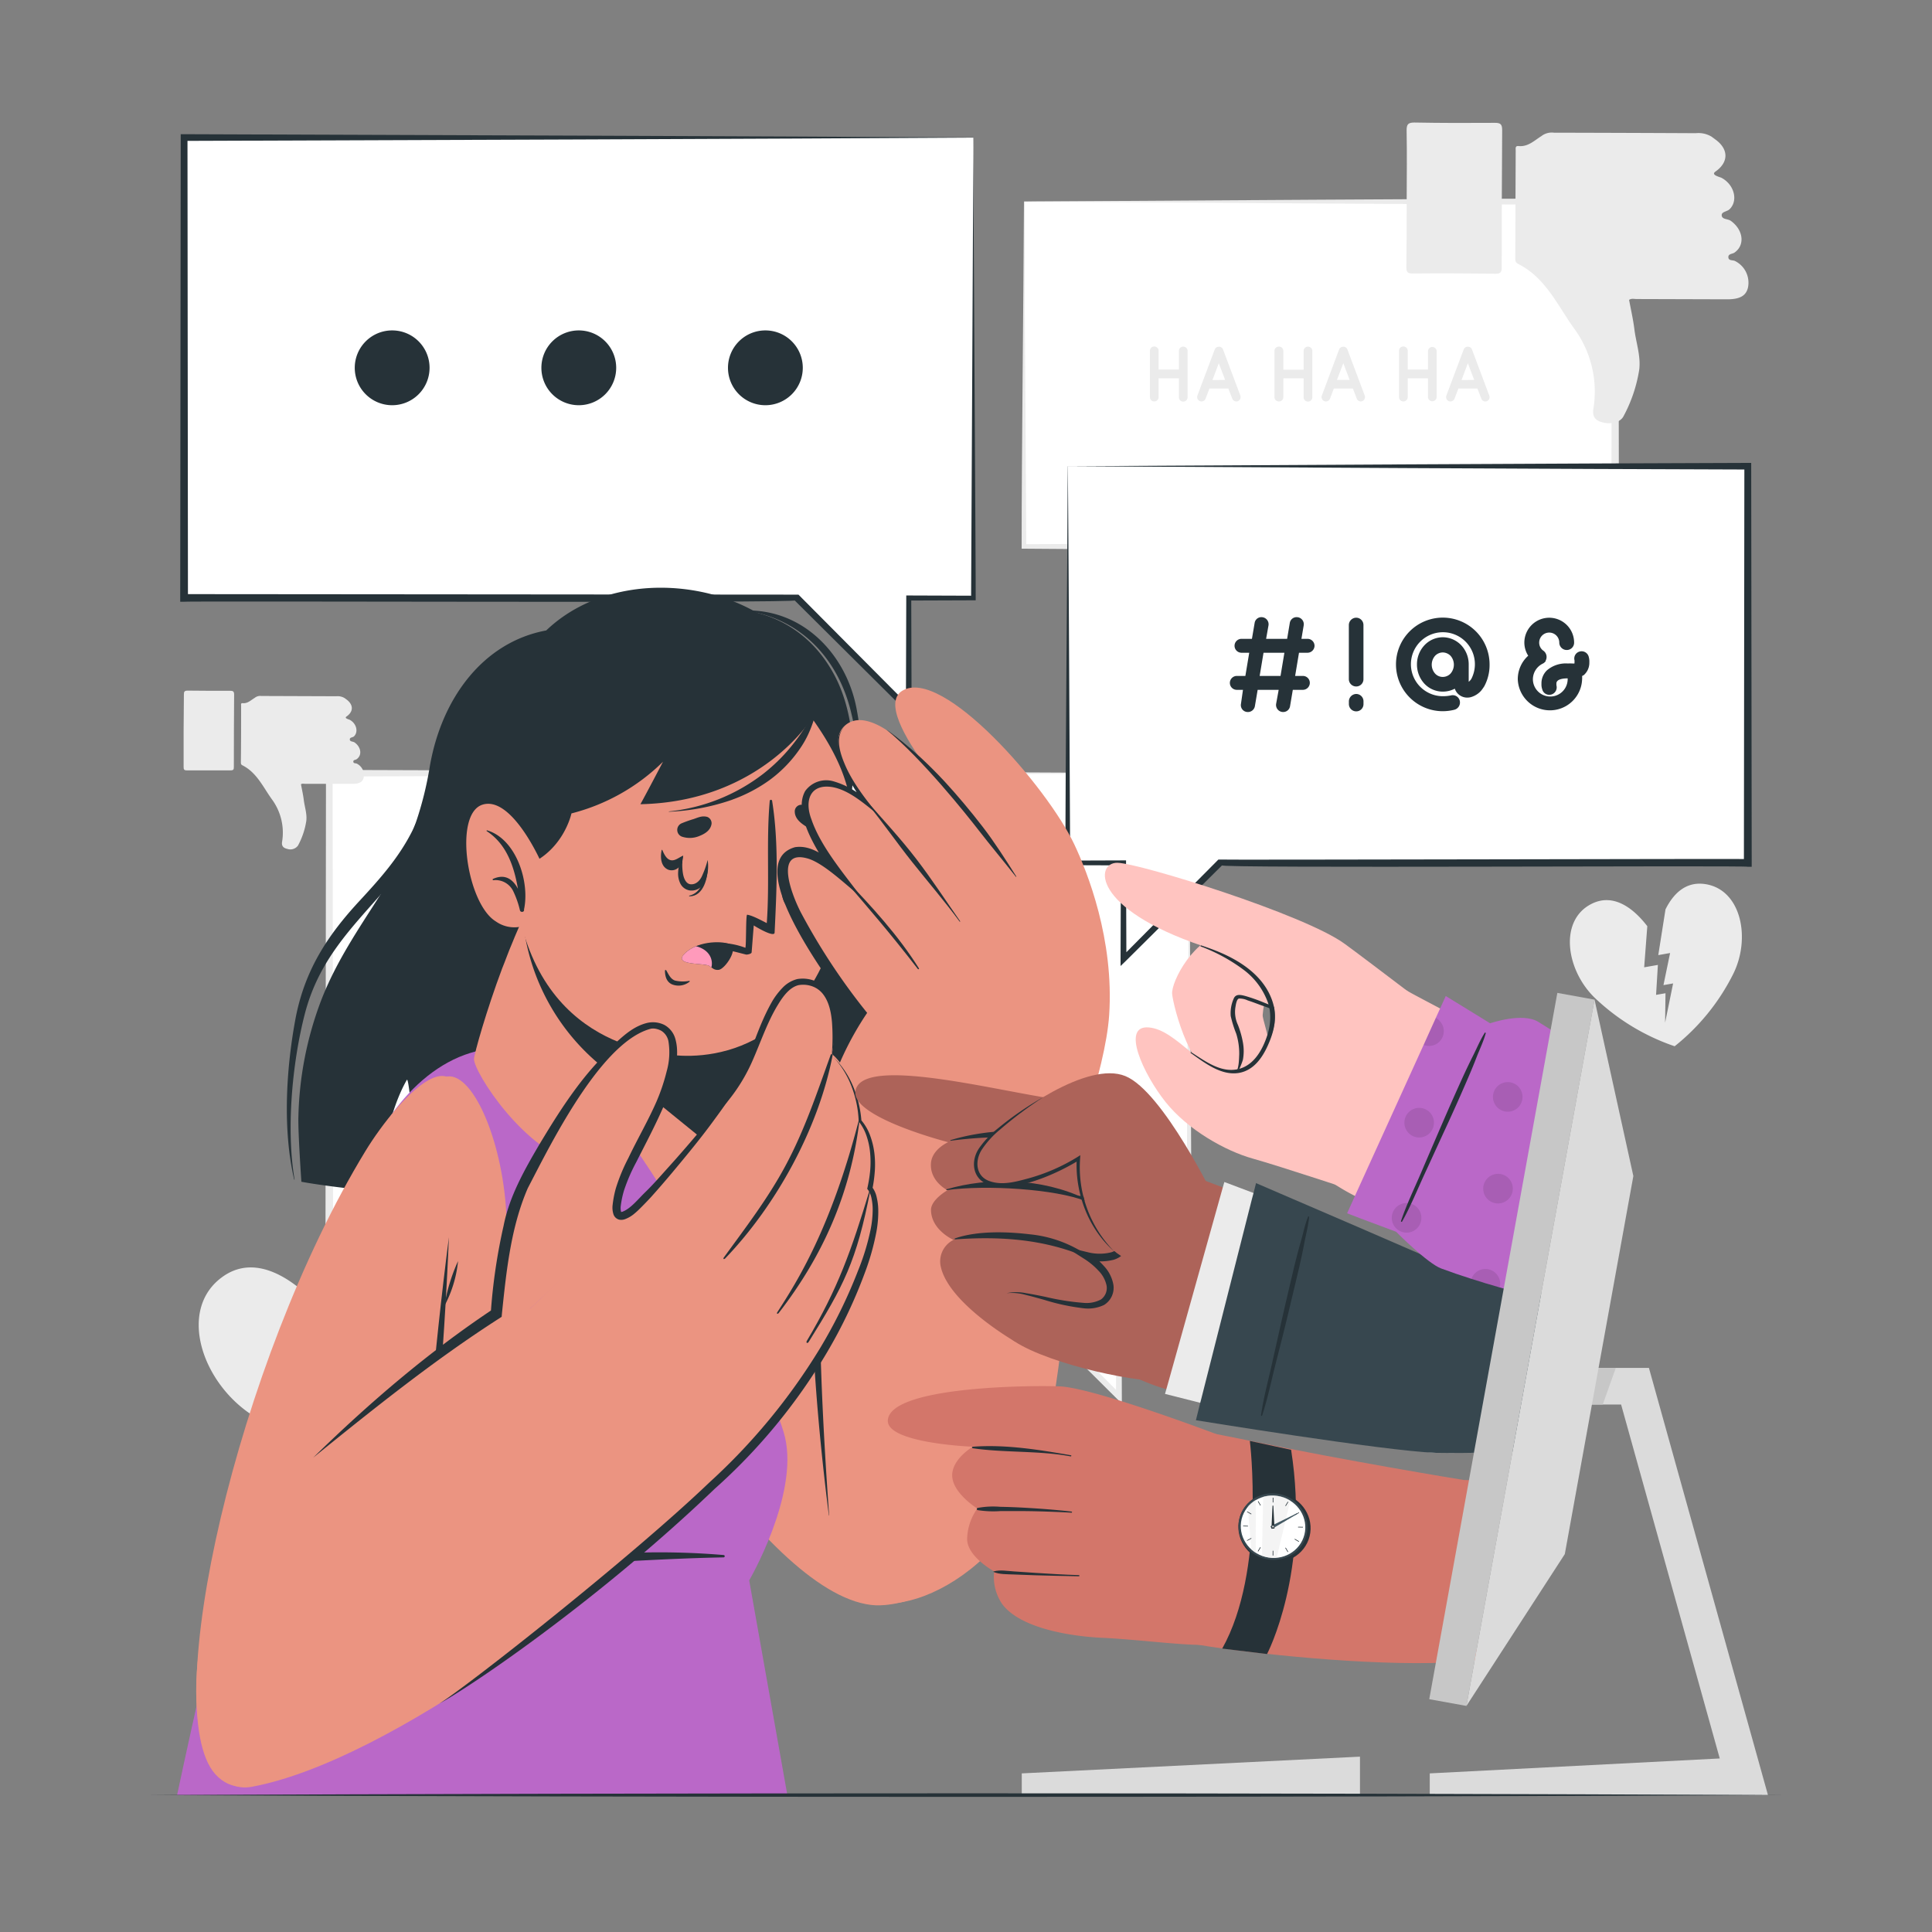 <svg xmlns="http://www.w3.org/2000/svg" viewBox="0 0 500 500"><rect x="0" y="0" width="500" height="500" fill="#808080" stroke="none"/><g id="freepik--background-complete--inject-514"><polygon points="307.81 200.1 307.81 329.96 289.58 329.96 289.58 361.46 258.09 329.96 85.23 329.96 85.23 200.1 307.81 200.1" style="fill:#fff"></polygon><path d="M307.81,200.1c-.13.73.69,129.82.6,130.45h-.6l-18.23.05.65-.65.1,31.5v1.79L289.06,362l-31.58-31.42c3.24.77-173,.1-172.25.38h-1v-1l.13-129.86v-.85h.85c55.49.19,167.11.53,222.58.85Zm0,0c-55.47.34-167.13.68-222.58.86l.85-.86L86.21,330l-1-1,173.21.12.25.25,31.42,31.58-1.27.53.09-31.5v-.66h.65l18.23.05c-1.59,3.67.49-130,0-129.26Z" style="fill:#ebebeb"></path><path d="M154.44,265a10.55,10.55,0,1,1-10.54-10.54A10.54,10.54,0,0,1,154.44,265Z" style="fill:#ebebeb"></path><path d="M207.07,265a10.55,10.55,0,1,1-10.55-10.54A10.55,10.55,0,0,1,207.07,265Z" style="fill:#ebebeb"></path><path d="M259.7,265a10.55,10.55,0,1,1-10.55-10.54A10.55,10.55,0,0,1,259.7,265Z" style="fill:#ebebeb"></path><polygon points="265.04 52.16 265.04 141.44 277.57 141.44 277.57 163.09 299.23 141.44 418.06 141.44 418.06 52.16 265.04 52.16" style="fill:#fff"></polygon><path d="M265,52.16c.23,25.33.45,64.25.6,89.28l-.6-.6,12.53-.06h.65v.66l.09,21.65-1.27-.53,21.58-21.73.25-.25c.28.13,118.87-.21,119.19-.12l-1,1,.13-89.28.85.85c-38.14-.11-114.88-.58-153-.85Zm0,0c38.13-.26,114.9-.73,153-.85h.86v.86l.12,89.28v1h-1c.09-.37-121,.43-118.23-.37L278.1,163.62l-1.28,1.26v-1.79l.09-21.65.65.65L265,142h-.6v-.59c0-25,.49-64,.6-89.28Z" style="fill:#ebebeb"></path><path d="M297.6,102.78v-12a1.1,1.1,0,0,1,1.11-1.11,1.11,1.11,0,0,1,1.14,1.11v4.86h5.25V90.82a1.09,1.09,0,0,1,1.11-1.11,1.11,1.11,0,0,1,1.14,1.11v12a1.12,1.12,0,0,1-1.14,1.11,1.1,1.1,0,0,1-1.11-1.11V97.91h-5.25v4.87a1.12,1.12,0,0,1-1.14,1.11A1.1,1.1,0,0,1,297.6,102.78Z" style="fill:#ebebeb"></path><path d="M317.89,100.55H313l-1,2.63a1.13,1.13,0,0,1-1.05.71,1.27,1.27,0,0,1-.39-.06,1.16,1.16,0,0,1-.67-1.46l4.48-11.93a1.14,1.14,0,0,1,1.08-.71,1.11,1.11,0,0,1,1.07.71L321,102.37a1.15,1.15,0,0,1-.67,1.46,1.14,1.14,0,0,1-1.42-.65Zm-.83-2.23L315.42,94l-1.64,4.36Z" style="fill:#ebebeb"></path><path d="M329.83,102.78v-12A1.1,1.1,0,0,1,331,89.71a1.11,1.11,0,0,1,1.13,1.11v4.86h5.25V90.82a1.1,1.1,0,0,1,1.11-1.11,1.11,1.11,0,0,1,1.14,1.11v12a1.12,1.12,0,0,1-1.14,1.11,1.1,1.1,0,0,1-1.11-1.11V97.91h-5.25v4.87a1.12,1.12,0,0,1-1.13,1.11A1.1,1.1,0,0,1,329.83,102.78Z" style="fill:#ebebeb"></path><path d="M350.12,100.55H345.2l-1,2.63a1.14,1.14,0,0,1-1.06.71,1.16,1.16,0,0,1-.38-.06,1.14,1.14,0,0,1-.67-1.46l4.47-11.93a1.14,1.14,0,0,1,1.08-.71,1.1,1.1,0,0,1,1.07.71l4.48,11.93a1.15,1.15,0,0,1-.67,1.46,1.08,1.08,0,0,1-.38.06,1.1,1.1,0,0,1-1-.71Zm-.83-2.23L347.65,94,346,98.32Z" style="fill:#ebebeb"></path><path d="M362.07,102.78v-12a1.09,1.09,0,0,1,1.11-1.11,1.11,1.11,0,0,1,1.14,1.11v4.86h5.24V90.82a1.13,1.13,0,0,1,2.25,0v12a1.13,1.13,0,0,1-2.25,0V97.91h-5.24v4.87a1.12,1.12,0,0,1-1.14,1.11A1.1,1.1,0,0,1,362.07,102.78Z" style="fill:#ebebeb"></path><path d="M382.36,100.55h-4.93l-1,2.63a1.13,1.13,0,0,1-1.05.71,1.18,1.18,0,0,1-.39-.06,1.15,1.15,0,0,1-.67-1.46l4.48-11.93a1.13,1.13,0,0,1,1.07-.71,1.11,1.11,0,0,1,1.08.71l4.47,11.93a1.1,1.1,0,0,1-1.05,1.52,1.08,1.08,0,0,1-1-.71Zm-.84-2.23L379.88,94l-1.64,4.36Z" style="fill:#ebebeb"></path><g id="freepik--xsrjP0--inject-514"><path d="M65.9,180.62c-1,.6-1.81,1.48-3.11,1.36-.5-.06-.39.36-.39.63,0,4.87,0,9.74-.06,14.61,0,.36,0,.65.4.84,3.72,1.89,5.32,5.59,7.59,8.75A14.56,14.56,0,0,1,73,217.88c-.16,1.09.35,1.59,1.34,1.81a2.44,2.44,0,0,0,2.78-.86,19.65,19.65,0,0,0,2.15-6.38c.22-1.85-.44-3.65-.66-5.48-.17-1.34-.47-2.66-.72-4,.32-.24.7-.12,1.05-.12l12.35,0c1.74,0,2.59-.49,2.83-1.64a3.3,3.3,0,0,0-1.78-3.58c-.31-.15-.86,0-.9-.5s.54-.44.82-.63c1.5-1,1.23-3.13-.49-4.35-.42-.3-1.22-.16-1.24-.77s.75-.48,1.09-.82c1.2-1.18.61-3.41-1.18-4.31a5.13,5.13,0,0,1-.72-.28c-.21-.14-.41-.29,0-.57,1.79-1.27,1.76-3,0-4.34l-.53-.39a3.52,3.52,0,0,0-2.17-.48l-19.36-.07A2.31,2.31,0,0,0,65.9,180.62Z" style="fill:#ebebeb;fill-rule:evenodd"></path><path d="M47.52,189.15c0,3.09,0,6.19,0,9.29,0,.63.05.94.83.93q5.65,0,11.32,0c.74,0,.86-.24.85-.9q0-9.34.07-18.69c0-.79-.21-1-1-1-3.66,0-7.33,0-11-.05-.91,0-1,.3-1,1.1C47.57,183,47.53,186.05,47.52,189.15Z" style="fill:#ebebeb;fill-rule:evenodd"></path></g><g id="freepik--xsrjp0--inject-514"><path d="M398.9,35.23c-1.83,1.14-3.44,2.81-5.89,2.57-.95-.1-.74.68-.75,1.19q-.06,13.88-.11,27.72c0,.67,0,1.22.77,1.6C400,71.89,403,78.9,407.3,84.9a27.59,27.59,0,0,1,5.05,21c-.3,2.08.66,3,2.54,3.45,2.25.52,4.5-.1,5.28-1.64a37.62,37.62,0,0,0,4.07-12.1c.41-3.5-.83-6.91-1.26-10.38-.31-2.54-.89-5-1.37-7.62.62-.45,1.34-.21,2-.22l23.41.07c3.29,0,4.9-.93,5.37-3.11A6.27,6.27,0,0,0,449,67.54c-.58-.29-1.64,0-1.7-.94s1-.84,1.55-1.21c2.84-1.93,2.33-5.93-.94-8.25-.78-.55-2.31-.3-2.34-1.46,0-.92,1.41-.9,2.06-1.55,2.29-2.24,1.17-6.46-2.23-8.17a9.73,9.73,0,0,1-1.37-.53c-.39-.26-.77-.55,0-1.08,3.39-2.41,3.33-5.77-.06-8.23l-1-.74a6.59,6.59,0,0,0-4.11-.91q-18.34-.09-36.71-.13A4.37,4.37,0,0,0,398.9,35.23Z" style="fill:#ebebeb;fill-rule:evenodd"></path><path d="M364.05,51.4c0,5.87,0,11.75-.08,17.61,0,1.2.11,1.78,1.57,1.77q10.74-.09,21.48.07c1.4,0,1.62-.47,1.62-1.71q0-17.73.12-35.44c0-1.5-.39-1.93-1.9-1.91-6.95.05-13.89.05-20.83-.08-1.73,0-2,.57-2,2.08C364.14,39.66,364.07,45.53,364.05,51.4Z" style="fill:#ebebeb;fill-rule:evenodd"></path></g><path d="M448.45,252.27a55.83,55.83,0,0,1-15.05,18.5A56.11,56.11,0,0,1,413,258.5c-7.69-7.17-9.66-20.17-1.21-24.53,6.24-3.23,11.63,1.94,14.53,5.73l-.81,10.64,3.55-.62-.47,7.75,2.44-.42-.1,7.61L433,254.51l-2.5.44,1.72-8.31-3.06.54,1.87-11.84c1.87-3.75,5-7.28,10.18-6.55C450.65,230.12,453.24,242.91,448.45,252.27Z" style="fill:#ebebeb"></path><path d="M115.12,348.55A82.55,82.55,0,0,1,97.56,379,82.72,82.72,0,0,1,64.92,366c-12.88-8.63-18.8-27.09-7.52-35.42,8.31-6.17,17.38.09,22.49,4.93l1.32,15.68,5-1.74,1.14,11.4,3.46-1.2,1.64,11.11.72-15.27-3.54,1.23.55-12.5-4.33,1.5L85.81,328c1.84-5.89,5.63-11.77,13.29-11.91C113.12,315.8,119.89,333.81,115.12,348.55Z" style="fill:#ebebeb"></path></g><g id="freepik--speech-bubbles--inject-514"><polygon points="251.91 35.61 251.91 154.76 235.18 154.76 235.18 183.67 206.28 154.76 47.66 154.76 47.66 35.61 251.91 35.61" style="fill:#fff"></polygon><path d="M251.91,35.61c-.12.7.68,119.14.6,119.75h-.61l-16.72.06.65-.66.09,28.91v1.79l-1.28-1.27-29-28.82c3.24.76-158.73.1-158,.37h-1v-1l.13-119.15v-.86h.85c50.93.18,153.35.53,204.25.85Zm0,0c-50.9.33-153.37.68-204.25.85l.86-.85.12,119.15-1-1,159,.13.25.25,28.83,29-1.27.53.09-28.91v-.65h.65l16.72.06-.59.59.6-119.15Z" style="fill:#263238"></path><path d="M111.17,95.19a9.68,9.68,0,1,1-9.67-9.68A9.67,9.67,0,0,1,111.17,95.19Z" style="fill:#263238"></path><path d="M159.47,95.19a9.68,9.68,0,1,1-9.68-9.68A9.68,9.68,0,0,1,159.47,95.19Z" style="fill:#263238"></path><path d="M207.76,95.19a9.68,9.68,0,1,1-9.68-9.68A9.68,9.68,0,0,1,207.76,95.19Z" style="fill:#263238"></path><polygon points="276.36 120.66 276.36 223.32 290.77 223.32 290.77 248.22 315.68 223.32 452.34 223.32 452.34 120.66 276.36 120.66" style="fill:#fff"></polygon><path d="M276.36,120.66c.25,29.13.44,73.88.6,102.66l-.6-.6,14.41-.05h.65v.65l.09,24.9-1.26-.52,24.82-25,.25-.25c.28.13,136.69-.23,137-.13l-1,1,.12-102.66.86.85c-43.87-.11-132.12-.59-176-.85Zm0,0c43.85-.26,132.13-.74,176-.86h.85v.86l.13,102.66v1h-1c0-.39-138.75.44-136.06-.38l-25,24.83L290,250v-1.79l.09-24.9.65.65-14.41-.05h-.6v-.59c0-28.72.5-73.63.6-102.66Z" style="fill:#263238"></path><path d="M321.68,178.53h-1.59a1.79,1.79,0,0,1-1.8-1.8,1.81,1.81,0,0,1,1.8-1.8h2.21l1-6h-2a1.8,1.8,0,0,1,0-3.6H324l.7-4.12a1.76,1.76,0,0,1,1.8-1.49,1.84,1.84,0,0,1,1.79,2.11l-.62,3.5h5.44l.69-4.12a1.77,1.77,0,0,1,1.83-1.49,1.83,1.83,0,0,1,1.77,2.11l-.59,3.5h1.59a1.81,1.81,0,0,1,1.8,1.8,1.83,1.83,0,0,1-1.8,1.8h-2.22l-1,6h2a1.79,1.79,0,0,1,1.8,1.8,1.81,1.81,0,0,1-1.8,1.8h-2.6l-.72,4.25a1.79,1.79,0,0,1-1.8,1.49,1.83,1.83,0,0,1-1.8-2.11l.66-3.63h-5.44l-.72,4.25a1.83,1.83,0,0,1-1.84,1.49,1.78,1.78,0,0,1-1.76-2.11Zm9.72-3.6,1-6H327l-1,6Z" style="fill:#263238"></path><path d="M349.08,175.76v-14a1.92,1.92,0,0,1,1.91-1.9,1.89,1.89,0,0,1,1.87,1.9v14a1.87,1.87,0,0,1-1.87,1.9A1.9,1.9,0,0,1,349.08,175.76ZM351,184.1a1.9,1.9,0,0,1-1.91-1.91v-.69a1.93,1.93,0,0,1,1.91-1.9,1.89,1.89,0,0,1,1.87,1.9v.69A1.87,1.87,0,0,1,351,184.1Z" style="fill:#263238"></path><path d="M385.5,172a11.62,11.62,0,0,1-1.35,5.57v0a11.31,11.31,0,0,1-.86,1.21,5.64,5.64,0,0,1-2.7,1.66,4,4,0,0,1-.9.1,3.39,3.39,0,0,1-3.19-2.31,6.71,6.71,0,0,1-3.11.76,6.52,6.52,0,0,1-4.78-2.08,7.3,7.3,0,0,1-1.9-5,7.19,7.19,0,0,1,1.9-4.88,6.55,6.55,0,0,1,4.78-2.11,6.62,6.62,0,0,1,4.81,2.11,7.19,7.19,0,0,1,1.9,4.88v4.54c.07-.07.14-.11.24-.21a3.11,3.11,0,0,0,.45-.56,8.28,8.28,0,1,0-7.4,4.5,10.71,10.71,0,0,0,2.08-.2,1.87,1.87,0,0,1,2.31,1.35,1.94,1.94,0,0,1-1.38,2.35,12.47,12.47,0,0,1-3,.38A12.11,12.11,0,1,1,385.5,172Zm-9.24,0a3.48,3.48,0,0,0-.86-2.28,2.92,2.92,0,0,0-2-.87,2.79,2.79,0,0,0-2,.87,3.48,3.48,0,0,0,0,4.6,2.67,2.67,0,0,0,2,.87,2.79,2.79,0,0,0,2-.87A3.51,3.51,0,0,0,376.26,172Z" style="fill:#263238"></path><path d="M411.32,171.43a4.2,4.2,0,0,1-1.49,3.33,1.67,1.67,0,0,0-.38.2,5.84,5.84,0,0,1,0,.83,8.33,8.33,0,0,1-16.65,0,8.16,8.16,0,0,1,2.7-6.09,6.36,6.36,0,0,1-1-3.39,6.44,6.44,0,0,1,12.88,0,1.89,1.89,0,0,1-1.91,1.91,1.93,1.93,0,0,1-1.93-1.91,2.6,2.6,0,0,0-5.2,0,2.53,2.53,0,0,0,1.11,2.11A2,2,0,0,1,400,171h0s0,.07,0,.14a3.4,3.4,0,0,1-.38.38.15.15,0,0,1-.1.07.23.23,0,0,1-.11.07,1.51,1.51,0,0,1-.17.1,4.54,4.54,0,0,0-2.53,4,4.49,4.49,0,0,0,9,0v-.2c-1.8,0-2.46.45-2.63.65a.91.91,0,0,0-.28.77,3.47,3.47,0,0,0,0,.38,1.93,1.93,0,0,1-1.31,2.38,2.11,2.11,0,0,1-.52.07,1.85,1.85,0,0,1-1.83-1.38,3.84,3.84,0,0,1-.21-1.45,4.64,4.64,0,0,1,1.42-3.5,7.49,7.49,0,0,1,5.4-1.77,10.86,10.86,0,0,1,1.14,0H407a1.26,1.26,0,0,0,.38,0c.07,0,.07,0,.1-.06v-.25a3.84,3.84,0,0,0,0-.51,1.86,1.86,0,0,1,1.41-2.29,1.9,1.9,0,0,1,2.29,1.45A4.47,4.47,0,0,1,411.32,171.43Z" style="fill:#263238"></path></g><g id="freepik--Character--inject-514"><path d="M239.42,317.09a1.52,1.52,0,0,1-1.33,1.52c-1.71-.05-3.75-.15-6.05-.25-4-15.62-8.64-28.2-7.55-23.37a83.37,83.37,0,0,1,1.62,23.09c-2.66-.14-8.83-.51-11.91-.7-2.18-27-6.32-47.23-6.52-41.14-.79,24.56-2.87,32.25-5.24,40.45-28.74-1.78-66.39-4.56-93.57-7.2-1.76-15-3-31.09-3.59-30-4.48,7.84-6.61,19.7-7.56,28.92-8.65-.91-15.54-1.8-19.72-2.57,0,0-.87-12.51-.78-16.59a90,90,0,0,1,5.93-30.44c3.83-9.92,9.65-18.41,15.23-27.15a.78.78,0,0,1,.14-.19s0,0,0-.08a89.16,89.16,0,0,0,9-18.25.64.64,0,0,0,.06-.14,89,89,0,0,0,3.61-14.39c3-17.91,13.91-32.45,30.17-35.45,21.34-20.37,62.81-10.68,69.67,13.47.66,2.35,1.26,5,1.82,7.94v.09C215,195.4,216.47,209.24,218,220a.05.05,0,0,0,0,.06s0,.07,0,.12v0c.78,5.12.18,9.39,1,12.38C224.88,252.25,241.12,264.88,239.42,317.09Z" style="fill:#263238"></path><path d="M134.06,167.33c-10.93,4.65-18.09,12.41-20.94,25.4-1.66,7.58-2.84,15-6.27,22-3.54,7.17-8.61,12.8-13.8,18.41-8.26,8.92-14.29,18-16.64,30.84-2.39,13-3.26,28.55-.28,41.26,0,.08.11.06.1,0-2.18-12.79-.65-30,2.64-42.78,3.61-14,12-22.18,20.74-32.18a61.06,61.06,0,0,0,14.09-27.9c1.39-6.43,1.93-13.21,5-19.07,3.61-7,9.86-11,16-14.49C135.51,168.27,134.89,167,134.06,167.33Z" style="fill:#263238"></path><path d="M234.6,254.71c-6.36-11.05-11.81-20.52-14.9-33.7-2.82-12-3.91-24.47-6.8-36.47a.14.14,0,1,0-.28.06c4.21,21.2,2.09,41.93,12.82,60.57,5.84,10.12,11.73,19.56,15.1,31.29,3.54,12.34,4.39,24.86,3.47,37.88,0,.46.51.49.59.06A88.67,88.67,0,0,0,234.6,254.71Z" style="fill:#263238"></path><path d="M171.75,286.63c43.48,35,87.53,75.41,86.8,90.73-1.73,36.4-27.79,38.28-31.83,38.1-27.6-1.22-70.11-71.13-83.34-108.84C131.57,273,147.45,267.07,171.75,286.63Z" style="fill:#eb9481"></path><path d="M203.76,464.53,193.89,409s12.79-21.93,9.28-37c-3-13-35.65-80-56.51-94.83-17.12-12.14-34.43-4-45.25,11.16-17.67,24.73-36.6,87.2-55.58,176.23Z" style="fill:#BA68C8"></path><path d="M165.14,395a180.37,180.37,0,0,0-26.3,4.86c-4.28,1.19-8.47,2.57-12.65,4-2.09.73-4.19,1.39-6.3,2a28.54,28.54,0,0,1-6.77,1.42.16.16,0,0,0,0,.32,47.56,47.56,0,0,0,6.54-.25,48.72,48.72,0,0,0,6.22-1.3c4.35-1.17,8.64-2.53,13-3.74,8.75-2.43,17.49-4.86,26.4-6.66C165.68,395.65,165.56,395,165.14,395Z" style="fill:#263238"></path><path d="M187.26,402.44a198.08,198.08,0,0,0-22.06-.62c-3.69.12-7.33.45-11,.88-1.74.2-3.49.44-5.23.69-1.91.29-3.79.83-5.71,1.08-.2,0-.19.34,0,.32,1.82-.19,3.67-.07,5.5-.15l5.5-.26c3.66-.16,7.33-.28,11-.48,7.35-.39,14.66-.71,22-.85C187.68,403,187.64,402.47,187.26,402.44Z" style="fill:#263238"></path><path d="M122.67,274.07c-.08,3.32,13.18,24.3,27.65,27.34,4.72,1,7.62-21.33,7.62-21.33l.91-1.77,12.73-24.8-25.8-27.86L142,221.87s-3,7-6.72,15.78l-.53,1.25c-.22.49-.43,1-.62,1.42-.57,1.31-1.14,2.64-1.68,4-.42,1-.84,2-1.24,3.09s-.82,2.13-1.25,3.21C125.94,261.32,122.73,272.67,122.67,274.07Z" style="fill:#eb9481"></path><path d="M135.27,237.65a55.91,55.91,0,0,0,23.58,40.66l12.73-24.8-25.8-27.86L142,221.87S139,228.88,135.27,237.65Z" style="fill:#263238"></path><path d="M219.7,223.26c-5.31,48.62-35,50.94-45.54,49.79-9.53-1.05-41.82-5.82-41.57-54.73s24.55-61.82,46.46-60.58S225,174.63,219.7,223.26Z" style="fill:#eb9481"></path><path d="M134.24,224.7c11.37-3.23,13.65-14.19,13.65-14.19a52,52,0,0,0,23.7-13.38c-.49.93-4,7.65-5.85,11,31.2-.65,44.39-22.26,44.39-22.26,8.19,11.42,9.12,18,10,21.37,0,0,3.29-18.53-4.2-32.54-9.16-17.16-25.58-16.9-25.58-16.9s-22.35-10.89-43.9,5.94C123.28,181.93,134.24,224.7,134.24,224.7Z" style="fill:#263238"></path><path d="M189.57,206.94a56.71,56.71,0,0,1-16.47,3.14s0-.07,0-.08a48,48,0,0,0,24.44-9.75,45.72,45.72,0,0,0,8-8.05c2.44-3.15,4.94-7,5.93-10.87a.24.24,0,0,1,.46.12c-1,4.12-2.05,7.91-4.38,11.52a33.54,33.54,0,0,1-8.38,8.91,38.75,38.75,0,0,1-9.64,5.06" style="fill:#263238"></path><path d="M190.37,157.82c-14.82-7.49-34-4.65-45.82,7-5.85,5.79-9.17,13.65-11,21.62a87,87,0,0,0-1.6,24.84,72.76,72.76,0,0,1,.08-25.15c1.52-8.36,5-16.63,11.06-22.73,12.26-12.05,32.64-14.75,47.23-5.55Z" style="fill:#263238"></path><path d="M192.65,158c15.31-.51,26.72,11.64,29.16,26.13a50.27,50.27,0,0,1,.66,14,84.73,84.73,0,0,0-2.18-13.66c-3.3-13.9-13.1-24.57-27.64-26.47Z" style="fill:#263238"></path><path d="M139.92,222.9s-7.52-17.05-15.06-14.65-4,25.66,3.44,30.2a8.29,8.29,0,0,0,11.75-2.21Z" style="fill:#eb9481"></path><path d="M126.06,214.89c-.13,0-.19.14-.09.21,5.15,3.37,7.07,9.13,8.07,14.92-1.25-2.4-3.3-4-6.46-2.55-.17.08-.07.33.09.33a5.08,5.08,0,0,1,5.15,2.83,24,24,0,0,1,1.75,5c.17.55,1.12.46,1.05-.15a.59.59,0,0,1,0-.14C137.15,228.2,133.58,217.12,126.06,214.89Z" style="fill:#263238"></path><path d="M213.33,211.4a30.81,30.81,0,0,0-2.87-1.82c-1.11-.69-1.92-1.35-3.28-1.3a1.74,1.74,0,0,0-1.49,1.53c-.1,1.65,1.05,2.83,2.35,3.71a6.35,6.35,0,0,0,4.44,1.18A1.86,1.86,0,0,0,213.33,211.4Z" style="fill:#263238"></path><path d="M176.34,213.1a31.27,31.27,0,0,1,3.2-1.14c1.24-.43,2.17-.9,3.49-.55a1.76,1.76,0,0,1,1.12,1.82c-.27,1.64-1.65,2.53-3.12,3.11a6.38,6.38,0,0,1-4.59.17A1.86,1.86,0,0,1,176.34,213.1Z" style="fill:#263238"></path><path d="M172.44,251.14c.58,1,1.08,2.21,2.23,2.62a8.87,8.87,0,0,0,3.7.09.12.12,0,0,1,.1.2,4.52,4.52,0,0,1-4.58.69c-1.4-.64-1.79-2.1-1.8-3.53C172.09,251,172.36,251,172.44,251.14Z" style="fill:#263238"></path><path d="M180.58,245.67c5.89-.64,9.2.58,12.56,1.38.39,0,1.28-.19,1.38-.55v0l.55-7c.87.56,5.33,3.18,5.4,1.86.53-11,1.13-23.12-.65-34.12a.31.31,0,0,0-.61,0c-.93,10.5,0,21.1-.77,31.66-1.44-.73-3.76-2-5.08-2.17-.37.07-.2,7.45-.45,8.56a18.75,18.75,0,0,0-12.67-.26C178.63,245.52,178.43,245.9,180.58,245.67Z" style="fill:#263238"></path><path d="M186,251c1.64-.18,5.37-5.69,2.87-6.66S180,243.63,177,247c-2.68,2.94,5.47,2.17,6.58,3C184.49,250.6,184.83,251.1,186,251Z" style="fill:#263238"></path><path d="M183.57,250c.21.15.36.28.53.38.52-1.93-.4-4.57-3.94-5.49A8.51,8.51,0,0,0,177,247C174.32,249.92,182.46,249.17,183.57,250Z" style="fill:#ff9abb"></path><path d="M183.13,223.82c0-.13-.27.12-.29.26-.35,3.3-1.3,7-4.42,7.7-.1,0-.11.19,0,.19C182.12,232,183.33,227,183.13,223.82Z" style="fill:#263238"></path><path d="M176.81,221.5a9,9,0,0,0-.23,1.85,5.54,5.54,0,0,1-.94,1.13,2.56,2.56,0,0,1-2.66.61c-1.87-.74-2.16-3-1.76-5,0-.15.13-.21.19-.1.53,1.24,1.19,2.53,2.36,2.65,1,.12,2-.76,2.95-1.17,0,0,0,0,.06,0Z" style="fill:#263238"></path><path d="M182.74,227.4a5.18,5.18,0,0,1-1.45,2.26,3.68,3.68,0,0,1-2.81.78,3.28,3.28,0,0,1-2.39-1.74,5.79,5.79,0,0,1-.6-2.58,12,12,0,0,1,.13-1.59,7.12,7.12,0,0,1,1.19-3.07,10.83,10.83,0,0,0-.24,2.39,13.8,13.8,0,0,0,.17,2.16c.23,1.46.87,2.75,2,2.84s2.17-.61,2.85-1.95a23.85,23.85,0,0,0,1.55-4.34A10.4,10.4,0,0,1,182.74,227.4Z" style="fill:#263238"></path><path d="M203.22,226.1c.05-.12.23.2.2.34-.73,3.23-1,7.07,1.71,8.72.09.05.05.21-.06.17C201.57,234.13,202,229.05,203.22,226.1Z" style="fill:#263238"></path><path d="M210,225.94a9.19,9.19,0,0,1-.38,1.82,4.88,4.88,0,0,0,.53,1.37,2.57,2.57,0,0,0,2.32,1.44c2-.1,3-2.11,3.26-4.12,0-.15-.06-.24-.15-.16-.9,1-1.94,2-3.09,1.75-1-.22-1.66-1.37-2.42-2.06,0,0,0,0-.06,0Z" style="fill:#263238"></path><path d="M202.45,229.62a5.05,5.05,0,0,0,.64,2.6,3.66,3.66,0,0,0,2.41,1.65,3.31,3.31,0,0,0,2.82-.88,5.88,5.88,0,0,0,1.4-2.25,10.62,10.62,0,0,0,.38-1.55,7.16,7.16,0,0,0-.13-3.29,10.64,10.64,0,0,1-.55,2.34,14.85,14.85,0,0,1-.84,2c-.7,1.31-1.72,2.32-2.81,2.05s-1.87-1.28-2.07-2.76a22.73,22.73,0,0,1-.08-4.61A10.32,10.32,0,0,0,202.45,229.62Z" style="fill:#263238"></path><path d="M221.12,411c-9.58-16.91-9.35-39.37-9.73-104.59-.06-10.66,64.26-22,65.53-10.7,1.59,14.27-1,54.31-6.77,79.82C262.55,409.4,227.48,422.25,221.12,411Z" style="fill:#eb9481"></path><path d="M276.51,302.22s9.56-24.87,10.54-39.49c1.31-19.58-5.62-37-9-44.16-7-14.9-34.16-46.08-44.51-39.82-9.37,5.67,20,36.14,20,36.14s-24.84-36-34.87-27.12,26.11,42.34,26.11,42.34-26.35-36.43-35.24-25.62c-6.71,8.17,24.31,40.29,24.31,40.29S211,213.62,203.77,221.73c-8,9,18.75,40.4,18.75,40.4-15,23.72-12.45,41.14-9.15,53.32C214.16,318.4,276.51,302.22,276.51,302.22Z" style="fill:#eb9481"></path><path d="M263,226.8c-2.76-4.34-5.54-8.75-8.68-12.82s-6.42-8-9.93-11.81c-8.6-9.24-15.43-13.67-15-13.35,9.27,7.57,20.74,22,23.89,26.06s6.47,8,9.61,12C262.92,227,263.06,226.9,263,226.8Z" style="fill:#263238"></path><path d="M248.48,238.41c-3.77-5.39-7.32-10.87-11.33-16.09s-8.23-9.77-12.56-14.68c-.34-.37-.43-.07-.11.32,4.14,5.08,7.57,10.09,11.65,15.21s8.36,10.09,12.23,15.34C248.42,238.59,248.54,238.49,248.48,238.41Z" style="fill:#263238"></path><path d="M237.82,250.61c-5.34-8.52-12.25-16.05-19.2-23.27-.35-.36-.42,0-.09.43,6.53,7.62,11.7,13.55,19,23C237.64,250.94,237.93,250.79,237.82,250.61Z" style="fill:#263238"></path><path d="M214.51,392.17c-3.6-28.43-5.55-57.16-4.45-85.82-2-10,.56-24.28,5.45-34.64a77.48,77.48,0,0,1,5.76-10.4l.08,1.75c-4.95-6.6-30.39-39.64-15.6-43.81,3-.46,5.56.94,7.91,2.42a27.74,27.74,0,0,1,3.13,2.41l-1.68,1.55c-3.35-5-10.08-15-6.72-20.92a6.7,6.7,0,0,1,7.3-2.51,21.22,21.22,0,0,1,8.64,4.93l-.76.71c-3.09-4.53-6.22-9.46-6.7-15a6.06,6.06,0,0,1,1.86-5c-2.79,2.78-1.36,7,0,10.19,2,4.61,5.37,8.91,8.53,12.81-3.47-2.73-7.44-6.35-11.84-7.14-5.8-.93-7.25,3.53-5.44,8.3,2.4,7.09,8.43,14.11,12.86,20.08-3.52-2.69-9.34-8.46-13.57-9.83-9.4-2.87-4,10.2-1.85,14.19a164.51,164.51,0,0,0,17,25.69,79.38,79.38,0,0,0-6.16,10.88,63.38,63.38,0,0,0-6,27.64,35.81,35.81,0,0,0,.55,5.75c-.16,3.61-.39,7.22-.45,10.85-.78,25,.45,50,2.22,75Z" style="fill:#263238"></path><path d="M115.8,278.58c13.8-1.62,30.87,73.83-11.6,78.79S96.56,280.83,115.8,278.58Z" style="fill:#eb9481"></path><path d="M94.59,297.87C61.23,352.57,41,442.59,55.68,459.11c16.41,18.4,54.12-46.56,53-50.14-.83-2.71,3.06-59.78,9.63-104.87S102.84,284.34,94.59,297.87Z" style="fill:#eb9481"></path><path d="M108.28,412.35q2-46.23,7.9-92.18-1.94,46.23-7.9,92.18Z" style="fill:#263238"></path><path d="M115,338a46.12,46.12,0,0,1,3.54-11.63A31.06,31.06,0,0,1,115,338Z" style="fill:#263238"></path><path d="M59.29,404.32c-13.07,21.11-11.1,61.29,5.95,58.09,35.74-6.71,93.49-50.51,120.91-79.59,8.13-8.62-46.23-51.39-56.52-44C115.26,349.12,79.94,371,59.29,404.32Z" style="fill:#eb9481"></path><path d="M163.25,313.55c-3.89,2.35-5.15.33-2.31-7.23s20.51-35.08,10.39-40.43-34.48,33.83-38.25,46.78-5.33,35.23-5.33,35.23C134,341.23,150.78,326.49,163.25,313.55Z" style="fill:#eb9481"></path><path d="M181.67,388.42c20.24-19.19,39.29-42.63,44.67-71.25a14.49,14.49,0,0,0-1.15-9.38c2.63-12.78-2.61-17.87-2.61-17.87-1.19-12.66-7.27-17.12-7.27-17.12s2.93-15.05-5.87-18.33c-9.85-3.71-12.05,18.14-20.6,29.43-19.6,25.85-54.7,57.11-61.09,64Z" style="fill:#eb9481"></path><path d="M187.34,325.42c5.61-7.72,11.33-15.16,15.87-23.6,5-9.27,8.23-19,11.78-28.86a.26.26,0,0,1,.49.14c-3.61,18.83-14.54,38.78-27.8,52.58C187.36,326,187.05,325.81,187.34,325.42Z" style="fill:#263238"></path><path d="M201.22,339.52c5.05-7.82,13.83-21.61,21.06-49.68a.09.09,0,0,1,.17,0c-2.27,18.84-9.36,35-20.86,49.89C201.23,340.22,200.88,340,201.22,339.52Z" style="fill:#263238"></path><path d="M208.82,347c8.08-13.62,11.45-23.23,16.28-39.12,0-.09.19-.07.17,0-3.59,18.64-7,25-16,39.43C208.94,347.8,208.51,347.49,208.82,347Z" style="fill:#263238"></path><path d="M185.53,288.13a56.45,56.45,0,0,0,7.94-14c1.92-5,3.63-10.22,6.42-15.06a18.8,18.8,0,0,1,2.58-3.38,8,8,0,0,1,3.83-2.3,8.52,8.52,0,0,1,4.44.42,7,7,0,0,1,3.45,2.76,15,15,0,0,1,2,8.09,41.58,41.58,0,0,1-.91,8.13,53.32,53.32,0,0,0,.05-8.09c-.21-2.63-.76-5.35-2.27-7.34a6.17,6.17,0,0,0-2.87-2.11,7,7,0,0,0-3.56-.29c-2.26.57-3.94,2.83-5.26,5-2.77,4.5-4.47,9.68-6.67,14.66A45,45,0,0,1,185.53,288.13Z" style="fill:#263238"></path><path d="M149.79,282.44A64.19,64.19,0,0,1,160,269.28c2.08-1.86,4.34-3.72,7.29-4.5a6.66,6.66,0,0,1,4.61.45,5.9,5.9,0,0,1,2.91,3.75c.82,3,.31,5.93-.25,8.7a53.73,53.73,0,0,1-2.57,8.07c-2.23,5.2-4.82,10.06-7.32,15a45.68,45.68,0,0,0-3.2,7.41,24.28,24.28,0,0,0-.81,3.87,4.15,4.15,0,0,0,.07,1.56c.08.14,0,0,0,.06a1.09,1.09,0,0,0,.44-.09c2.11-.84,3.93-3.19,5.87-5.07s3.78-4,5.63-6.06c3.71-4.09,7.29-8.31,10.84-12.54a86.64,86.64,0,0,0,9.66-13.42c-2.25,5.08-5.58,9.6-8.86,14.06s-6.83,8.73-10.39,13c-1.79,2.13-3.6,4.23-5.46,6.3-.93,1-1.89,2-2.9,3a20.18,20.18,0,0,1-1.64,1.47,8.17,8.17,0,0,1-2.06,1.18,2.8,2.8,0,0,1-1.59.17,2.12,2.12,0,0,1-1.47-1.29,5.59,5.59,0,0,1-.25-2.55,27.09,27.09,0,0,1,.82-4.25,47.13,47.13,0,0,1,3.25-7.86c2.38-5,5.21-9.83,7.36-14.8a50.42,50.42,0,0,0,2.57-7.7,17.93,17.93,0,0,0,.44-7.73,4.08,4.08,0,0,0-1.89-2.73,5.05,5.05,0,0,0-3.46-.46c-2.48.53-4.77,2.17-6.83,3.89A72.45,72.45,0,0,0,149.79,282.44Z" style="fill:#263238"></path><path d="M81.05,377.24c14.42-14.11,29.81-27.3,46.62-38.49l-.66,1.11a147.9,147.9,0,0,1,3.32-22.63c1.48-7.55,5.35-14.39,9.23-21,5.87-9.73,18.93-31.61,31.77-30.34-14-.37-28.85,30.36-34.73,41.59-4.41,10.13-5.57,21.63-6.71,32.58l-.06.73-.6.39C112.36,352,96.64,364.62,81.05,377.24Z" style="fill:#263238"></path><path d="M215.62,273.52a22.11,22.11,0,0,1,2.95,3.52,22.68,22.68,0,0,1,2.19,4.06,28.62,28.62,0,0,1,2.18,9l-.11-.26a12.88,12.88,0,0,1,2.37,4.07,20.22,20.22,0,0,1,1.09,4.53,24.93,24.93,0,0,1,.11,4.65,37.38,37.38,0,0,1-.62,4.6l-.18-.62a6.72,6.72,0,0,1,1.31,2.89,14.81,14.81,0,0,1,.38,2.94,28.65,28.65,0,0,1-.46,5.79,63.57,63.57,0,0,1-3.12,11,126.08,126.08,0,0,1-9.82,20.54,149.1,149.1,0,0,1-28.84,35c-31.24,29.9-64.66,52.14-71.35,55.65,6.48-3.88,49.68-37.85,69.89-57.23a157.92,157.92,0,0,0,28.51-34.52A129.43,129.43,0,0,0,222,329a61.09,61.09,0,0,0,3.28-10.64,26.58,26.58,0,0,0,.57-5.46,13.9,13.9,0,0,0-.28-2.67,5.86,5.86,0,0,0-.89-2.25l-.25-.31.07-.31a36.29,36.29,0,0,0,.7-4.4,25.32,25.32,0,0,0,0-4.44,18.69,18.69,0,0,0-.87-4.33,12.26,12.26,0,0,0-2-3.84l-.11-.13v-.14a27.75,27.75,0,0,0-1.81-8.83,24.09,24.09,0,0,0-2-4.09A21.16,21.16,0,0,0,215.62,273.52Z" style="fill:#263238"></path></g><g id="freepik--character-hand-3--inject-514"><path d="M306.69,425c.9.2,2.09.43,3.52.67h0c1.7.3,3.75.62,6.09.94l.16,0c16.73,2.33,47.46,5.14,65.45,3.11l3.51-46.7c-1.89,0-5.82.07-6.59,0-.61-.08-30.14-4.92-55.07-10.09l-.31-.06c-3.08-.64-6-1.23-8.81-1.75-3.13-.59-6-1.1-8.55-1.49C299.42,368.65,300.49,423.62,306.69,425Z" style="fill:#d3766a"></path><path d="M229.77,367.55c-.42,6,22,6.86,22,6.86s-5,2.9-5.33,7c-.4,4.73,6.49,9,6.49,9a14.18,14.18,0,0,0-2.64,7.94c.07,4.56,7,8.33,7,8.33a12.46,12.46,0,0,0,2.07,8.44c4.76,6.43,18.2,8.4,26,8.75,8.31.37,20.58,1.95,26,1.81l5.41-53.79s-33.34-12.74-42.56-13.1C266,358.5,230.37,358.85,229.77,367.55Z" style="fill:#d3766a"></path><path d="M251.78,374.41c8.47-.63,17.07.77,25.36,2.21.19,0,.13.32-.05.29-8.23-1.53-17.06-.9-25.33-2.1A.2.2,0,0,1,251.78,374.41Z" style="fill:#263238"></path><path d="M253.08,390.24a21.93,21.93,0,0,1,5.78-.28q3.09.06,6.15.23c4.11.23,8.2.54,12.29,1,.18,0,.2.3,0,.29-4.08-.22-8.18-.37-12.27-.41q-3.07,0-6.15,0a26.09,26.09,0,0,1-5.79-.24A.29.29,0,0,1,253.08,390.24Z" style="fill:#263238"></path><path d="M257.18,406.68c1.61-.47,3.58-.1,5.22,0,1.87.14,3.74.26,5.6.38,3.74.24,7.48.48,11.22.58.18,0,.19.3,0,.3-3.8-.09-7.6-.13-11.4-.26-1.87-.06-3.74-.13-5.6-.21-1.59-.07-3.58,0-5.06-.64C257.08,406.83,257.1,406.7,257.18,406.68Z" style="fill:#263238"></path><path d="M334.14,375.21l-10.68-2.3s4.14,33.59-7.15,53.74l11.6,1.41S339.09,406.84,334.14,375.21Z" style="fill:#263238"></path><ellipse cx="329.85" cy="395.35" rx="9" ry="9.37" transform="translate(-133.61 619.65) rotate(-75.99)" style="fill:#263238"></ellipse><path d="M325,387.54a8.36,8.36,0,0,0-3.27,11.7,9.19,9.19,0,0,0,12.17,3.39,8.36,8.36,0,0,0,3.28-11.7A9.2,9.2,0,0,0,325,387.54Z" style="fill:#37474f"></path><ellipse cx="329.45" cy="395.08" rx="8.05" ry="8.37" transform="translate(-133.66 619.05) rotate(-75.98)" style="fill:#fff"></ellipse><path d="M326.92,387.35c-.1,4.29-.26,11.34-.31,15.27a8.74,8.74,0,0,0,3.8.5l3.51-14.77A8.68,8.68,0,0,0,326.92,387.35Z" style="fill:#ebebeb;opacity:0.5"></path><path d="M325,388.16a8,8,0,0,0-2.08,1.73l.93,11.11a8.44,8.44,0,0,0,1.14.85C325,398.34,325,391.93,325,388.16Z" style="fill:#ebebeb;opacity:0.5"></path><polygon points="335.03 392 335.11 392.13 336.21 391.54 336.13 391.4 335.03 392" style="fill:#263238"></polygon><polygon points="335.94 395.29 337.2 395.31 337.2 395.15 335.94 395.13 335.94 395.29" style="fill:#263238"></polygon><polygon points="335.02 398.39 336.12 399.02 336.2 398.89 335.11 398.25 335.02 398.39" style="fill:#263238"></polygon><polygon points="332.62 400.6 333.25 401.68 333.39 401.6 332.76 400.53 332.62 400.6" style="fill:#263238"></polygon><polygon points="329.36 402.56 329.53 402.57 329.53 401.34 329.37 401.34 329.36 402.56" style="fill:#263238"></polygon><polygon points="325.5 401.45 325.64 401.53 326.28 400.48 326.14 400.4 325.5 401.45" style="fill:#263238"></polygon><polygon points="322.7 398.63 322.78 398.76 323.88 398.17 323.8 398.04 322.7 398.63" style="fill:#263238"></polygon><polygon points="321.71 395.01 322.97 395.04 322.97 394.88 321.71 394.86 321.71 395.01" style="fill:#263238"></polygon><polygon points="322.71 391.28 323.8 391.91 323.88 391.78 322.79 391.15 322.71 391.28" style="fill:#263238"></polygon><polygon points="325.52 388.57 326.15 389.64 326.29 389.56 325.66 388.49 325.52 388.57" style="fill:#263238"></polygon><polygon points="329.38 388.82 329.54 388.83 329.55 387.61 329.38 387.6 329.38 388.82" style="fill:#263238"></polygon><polygon points="332.63 389.69 332.77 389.77 333.41 388.72 333.27 388.64 332.63 389.69" style="fill:#263238"></polygon><polygon points="335.61 391.64 328.77 395.01 329.17 395.68 335.72 391.82 335.61 391.64" style="fill:#455a64"></polygon><polygon points="329.33 389.65 329.05 395.6 329.84 395.59 329.54 389.65 329.33 389.65" style="fill:#263238"></polygon><path d="M329.32,394.86a.25.25,0,0,0-.1.35.27.27,0,0,0,.37.1.25.25,0,0,0,.1-.35A.28.28,0,0,0,329.32,394.86Z" style="fill:#c7c7c7"></path></g><g id="freepik--character-hand-2--inject-514"><path d="M295,357h0l.13.08a57.14,57.14,0,0,0,6.7,2.45c2.56.81,5.62,1.69,9,2.61,4.63,1.26,9.92,2.58,15.48,3.89l.31.08c15.48,3.63,33,7.1,44.73,8.46,5.2.61,18.15.48,36.52-.88l-4.48-37.14c-11.28-2-20-3.45-22.36-4.29-.47-.16-21.44-8.19-42.4-16.31l-.48-.18c-4.82-1.86-9.63-3.73-14.17-5.5l-7.58-3L312,305.61l-6.91-2.74a1.27,1.27,0,0,0-1.1.1c-2.79,1.51-5.95,12-8.1,23.45C293.32,340.16,292.2,355.15,295,357Z" style="fill:#ad6359"></path><path d="M262.53,347.14c9.4,6.14,33.53,11.17,39.82,10.15s16.21-41.76,12.14-46.87-37.32-23.33-48.72-22.23S252.8,340.78,262.53,347.14Z" style="fill:#ad6359"></path><path d="M283.65,290c-.37,5.93-5.22,5.33-5.22,5.33s11.21,2.74,11.73,9.3c.48,6.31-8.93,5.94-9.6,5.93.59.15,10.82,2.94,10.66,9.58-.16,6.9-9.55,4.91-10.15,4.78.51.31,7.23,4.63,6,9.64-2.18,8.62-19.68-1.93-26.58.09,0,0,2.09,12.1,2.07,12.47,0,0-16.85-9.7-19.06-19.17a6.22,6.22,0,0,1,3.27-7.07s-5.78-2.52-5.83-7.75c0-2.69,4.27-5.1,4.27-5.1s-4.54-2.22-4.29-6.87c.19-3.72,4.46-5.56,4.46-5.56s-25-6.42-24-13.16c1.59-11.62,54.23,5.11,58.36,2C281.7,282.89,283.81,287.43,283.65,290Z" style="fill:#ad6359"></path><path d="M246,295.23a.09.09,0,0,1,0-.17c10.34-3.1,22.66-3.33,32.91.24.34.12,1.34,1.44,1,1.33C270.18,293.94,257.33,293.71,246,295.23Z" style="fill:#263238"></path><path d="M245,308c-.12,0-.15-.18,0-.22,10.68-3.14,24.56-3,35.9,2.49.39.19.55.75.08.57C273.16,307.73,255.23,306.58,245,308Z" style="fill:#263238"></path><path d="M281.72,325.59c-11.07-4.87-22.59-5.69-34.55-4.84-.16,0-.16-.21,0-.26,5.74-2,13.42-1.76,19.37-1.05a31.79,31.79,0,0,1,15.38,5.77C282.08,325.34,282,325.7,281.72,325.59Z" style="fill:#263238"></path><path d="M278.6,295.23c.4.14-.71.85-.31,1,4.32,1.7,11.91,5.13,11.32,9-.48,3.07-4.94,4.55-6.88,4.45l-4.86-.26,4.48,1.94a19.87,19.87,0,0,1,5.47,3.43,7.13,7.13,0,0,1,2.71,5.17,4.08,4.08,0,0,1-3,4.15,12.46,12.46,0,0,1-6.18-.08l-5.62-1.34,4.85,3.09a18.21,18.21,0,0,1,3.68,3.05,7.74,7.74,0,0,1,2.13,3.92,3.67,3.67,0,0,1-1.49,3.57,8,8,0,0,1-4.46.86,63.29,63.29,0,0,1-9.89-1.56c-1.66-.34-3.32-.68-5-.94a12.2,12.2,0,0,0-5.07,0,13.14,13.14,0,0,1,5,.45c1.64.39,3.26.85,4.89,1.31a55.23,55.23,0,0,0,10,2.13,9.54,9.54,0,0,0,5.38-.86,5.22,5.22,0,0,0,2.4-5.19,9.43,9.43,0,0,0-2.51-4.93,20.7,20.7,0,0,0-4.05-3.47l-.76,1.76a14.16,14.16,0,0,0,7.29.17,5.94,5.94,0,0,0,3.28-2.3,6.72,6.72,0,0,0,1.11-3.79,9,9,0,0,0-3.43-6.55,21.72,21.72,0,0,0-6.08-3.68l-.38,1.67c2.46.05,7.63-1.07,9-5.73C292.42,299.31,280.77,295.73,278.6,295.23Z" style="fill:#263238"></path><path d="M314.49,310.42S301,282.48,291.24,278.49s-28.68,9.53-34.81,15.57c-8.46,8.32-1.64,13.55,4.7,12.54,7.34-1.16,17.3-6.48,18-6.84,0,0-.2,18.19,11,25.29S314.49,310.42,314.49,310.42Z" style="fill:#ad6359"></path><path d="M269.93,284a100.42,100.42,0,0,0-11.22,8.42,23.49,23.49,0,0,0-4.62,5.11c-1.86,2.89-1.58,6.91,2,8.14,3.28,1.17,6.76.18,10.05-.7a48.8,48.8,0,0,0,12.71-5.54l.74-.47-.06.87a31.05,31.05,0,0,0,8.79,24c-6.75-5.92-10.15-15.14-9.66-24.05l.68.41c-5.65,3.54-17,8.68-23.58,6.37-4.1-1.45-4.63-6.09-2.38-9.39a24.06,24.06,0,0,1,4.9-5.16,81.49,81.49,0,0,1,11.61-8Z" style="fill:#263238"></path><path d="M301.5,360.74s3.58.92,9.14,2.31c16.52,4.13,50.56,12.38,61,12.93l.66,0c6.57.13,20.22-.11,35.78-1l-4.77-39.57c-10.39-1.77-18.46-3.15-20.41-4.11l-.28-.13c-5.2-2.38-42-16.33-58.2-22.42l-7.56-2.85-.4,1.4-1.3,4.65-12.66,45.27-.65,2.3Z" style="fill:#ebebeb"></path><path d="M309.5,367.55S358,375.47,371.62,376l.66,0c6.57.13,20.22-.11,35.78-1l-4.77-39.57c-10.39-1.77-18.46-3.15-20.41-4.11l-.28-.13c-6.48-3.08-57.54-25-57.54-25l-.66,2.62L324,310.3l-13.15,51.87-.23.88Z" style="fill:#37474f"></path><path d="M338.8,315c-.21,2.25-.82,4.43-1.23,6.63s-.89,4.39-1.39,6.58c-1,4.2-2,8.39-3,12.57s-2.08,8.37-3.14,12.54-2,8.79-3.4,13a.15.15,0,1,1-.29-.08c.63-4.43,1.83-8.8,2.8-13.15s1.92-8.58,2.89-12.87,2-8.57,3-12.83c.52-2.09,1.06-4.18,1.66-6.24s1-4.24,1.82-6.24C338.6,314.7,338.81,314.83,338.8,315Z" style="fill:#263238"></path></g><g id="freepik--character-hand-1--inject-514"><path d="M356.11,261.54c-.86,1.7-1.75,3.67-2.61,5.8-5.92,14.47-11.46,36.81-8.07,39.16h0a58.35,58.35,0,0,0,5.21,3c3.19,1.68,7.36,3.7,12.12,5.9l.38.17c10.22,4.7,19.93,8.93,31.68,13.29l12.11-49.63c-8.2-4.68-40.12-21.25-42.54-22.68L362,255.2C360.55,254.32,358.4,257,356.11,261.54Z" style="fill:#ffc4c0"></path><path d="M350.14,246.23c-7.81-2-16.6-5-25-4.07S310.71,254.77,311,258s5.19,22.76,13.6,22,2-15.54,2.18-17.32.29-4,1.89-4,30.54,10.79,30.54,10.79Z" style="fill:#ffc4c0"></path><path d="M349.7,247.44c-.47,0-23.8-6.89-32.2-6s-14.43,12.61-14.15,15.79,5.18,22.76,13.6,22,2-15.53,2.17-17.31.29-4,1.89-4,30.55,10.79,30.55,10.79Z" style="fill:#ffc4c0"></path><path d="M319.71,277.94c.92-1.42.93-3.44,1-5.1a17.27,17.27,0,0,0-.78-5.34,29.57,29.57,0,0,1-1.42-4.55,9.27,9.27,0,0,1,.79-4.55c.54-1.24,1.81-.94,2.91-.66a44.75,44.75,0,0,1,4.76,1.67c1.68.66,3.34,1.36,5,2a45,45,0,0,1,5.12,2.26c.12.07.06.28-.09.24a43.86,43.86,0,0,1-4.43-1.55q-2.51-.91-5-1.79c-1.57-.53-3.1-1.16-4.68-1.67a4.9,4.9,0,0,0-2.27-.47c-.64.2-.81,1.8-.91,2.33a7.92,7.92,0,0,0,.68,4.52,24.16,24.16,0,0,1,1.28,4.54,12.39,12.39,0,0,1,0,4.42,17.14,17.14,0,0,1-1.69,3.79C319.89,278.25,319.61,278.1,319.71,277.94Z" style="fill:#263238"></path><path d="M378.33,267.21s-25.18-19.23-30.4-23c-10.48-7.62-53-20.81-58.74-20.92s-6.82,11.79,22.09,21.55c15.24,5.14,18.58,13.32,18.71,18s-3.57,13.75-11.42,14.22-13.94-10.52-21.25-11.16-1.4,12.13,4.34,19.32,15.52,12.66,22.52,14.61S352.93,309,352.93,309Z" style="fill:#ffc4c0"></path><path d="M308.36,272.37c3.15,2,6.75,4.7,10.65,4.51s6.41-3,8-6.47,2.35-7.32,1.11-11a18.33,18.33,0,0,0-6.13-8.32,44.63,44.63,0,0,0-11.23-6.15c-.18-.07-.05-.33.13-.26,3.75,1.29,15.36,4.91,18.47,14.62,1.27,4,.36,7.68-1.23,11.23-1.46,3.27-3.73,6.5-7.5,7.14-4.6.78-8.91-2.64-12.48-5.16C308,272.39,308.2,272.26,308.36,272.37Z" style="fill:#263238"></path><path d="M408.83,271.53l-15.41,63.14c-1.75-.47-3.52-1-5.29-1.48-.93-.26-1.88-.54-2.83-.84-.6-.16-1.21-.35-1.81-.55-.9-.26-1.8-.55-2.68-.83-2.68-.85-5.31-1.75-7.84-2.69-3.54-1.31-11.66-9.5-11.66-9.5C353.78,316,348.63,314,348.63,314l2-4.42.52-1.16,17.28-38,3.16-7,.46-1,.48-1.06,1.63-3.59,11.49,7.06s8.36-2.91,12.47-.37C401.54,266.56,405.18,269,408.83,271.53Z" style="fill:#BA68C8"></path><path d="M390.14,304.68a3.83,3.83,0,1,0,.49,5.39A3.83,3.83,0,0,0,390.14,304.68Zm-20.39-17.06a3.83,3.83,0,1,0,.47,5.39A3.84,3.84,0,0,0,369.75,287.62Zm22.91-6.68a3.83,3.83,0,1,0,.48,5.4A3.85,3.85,0,0,0,392.66,280.94Zm-20.39-17.06a4,4,0,0,0-.66-.44l-3.16,7a3.83,3.83,0,0,0,3.82-6.52Zm14.61,65.43a3.82,3.82,0,0,0-5.39.47,3.74,3.74,0,0,0-.68,1.19c.88.28,1.78.57,2.68.83.6.2,1.21.39,1.81.55.95.3,1.9.58,2.83.84A3.82,3.82,0,0,0,386.88,329.31Zm-20.4-17.07a3.66,3.66,0,0,0-1.28-.7,3.29,3.29,0,0,0-.87-.18,3.78,3.78,0,0,0-3.24,1.35,3.83,3.83,0,1,0,5.39-.47Z" style="opacity:0.1"></path><path d="M384.5,267.44c-.6,2.17-1.62,4.23-2.43,6.34s-1.7,4.19-2.6,6.27c-1.73,4-3.52,8-5.34,11.93s-3.63,7.92-5.46,11.88-3.6,8.35-5.81,12.28a.16.16,0,0,1-.29-.12c1.43-4.27,3.44-8.4,5.21-12.54s3.5-8.16,5.26-12.24,3.55-8.14,5.39-12.18c.91-2,1.84-3.95,2.82-5.9s1.82-4,3-5.87C384.34,267.13,384.54,267.29,384.5,267.44Z" style="fill:#263238"></path></g><g id="freepik--Device--inject-514"><polygon points="457.55 464.57 370.02 464.57 370.02 458.95 445.07 455.09 419.54 363.49 408.8 363.49 408.8 354.01 426.74 354.01 457.55 464.57" style="fill:#dbdbdb"></polygon><polygon points="418.17 354.01 414.79 363.49 408.81 363.49 408.81 354.01 418.17 354.01" style="fill:#c7c7c7"></polygon><rect x="386.39" y="256.34" width="9.78" height="185.77" transform="translate(68.6 -64.22) rotate(10.28)" style="fill:#c7c7c7"></rect><polygon points="422.71 304.36 404.97 402.2 379.51 441.49 412.66 258.7 422.71 304.36" style="fill:#dbdbdb"></polygon><polygon points="351.96 464.57 351.96 454.62 264.43 458.95 264.43 464.57 351.96 464.57" style="fill:#dbdbdb"></polygon></g><g id="freepik--Table--inject-514"><path d="M38.13,464.57c135.74-.61,288-.62,423.74,0-135.74.62-288,.61-423.74,0Z" style="fill:#263238"></path></g></svg>
